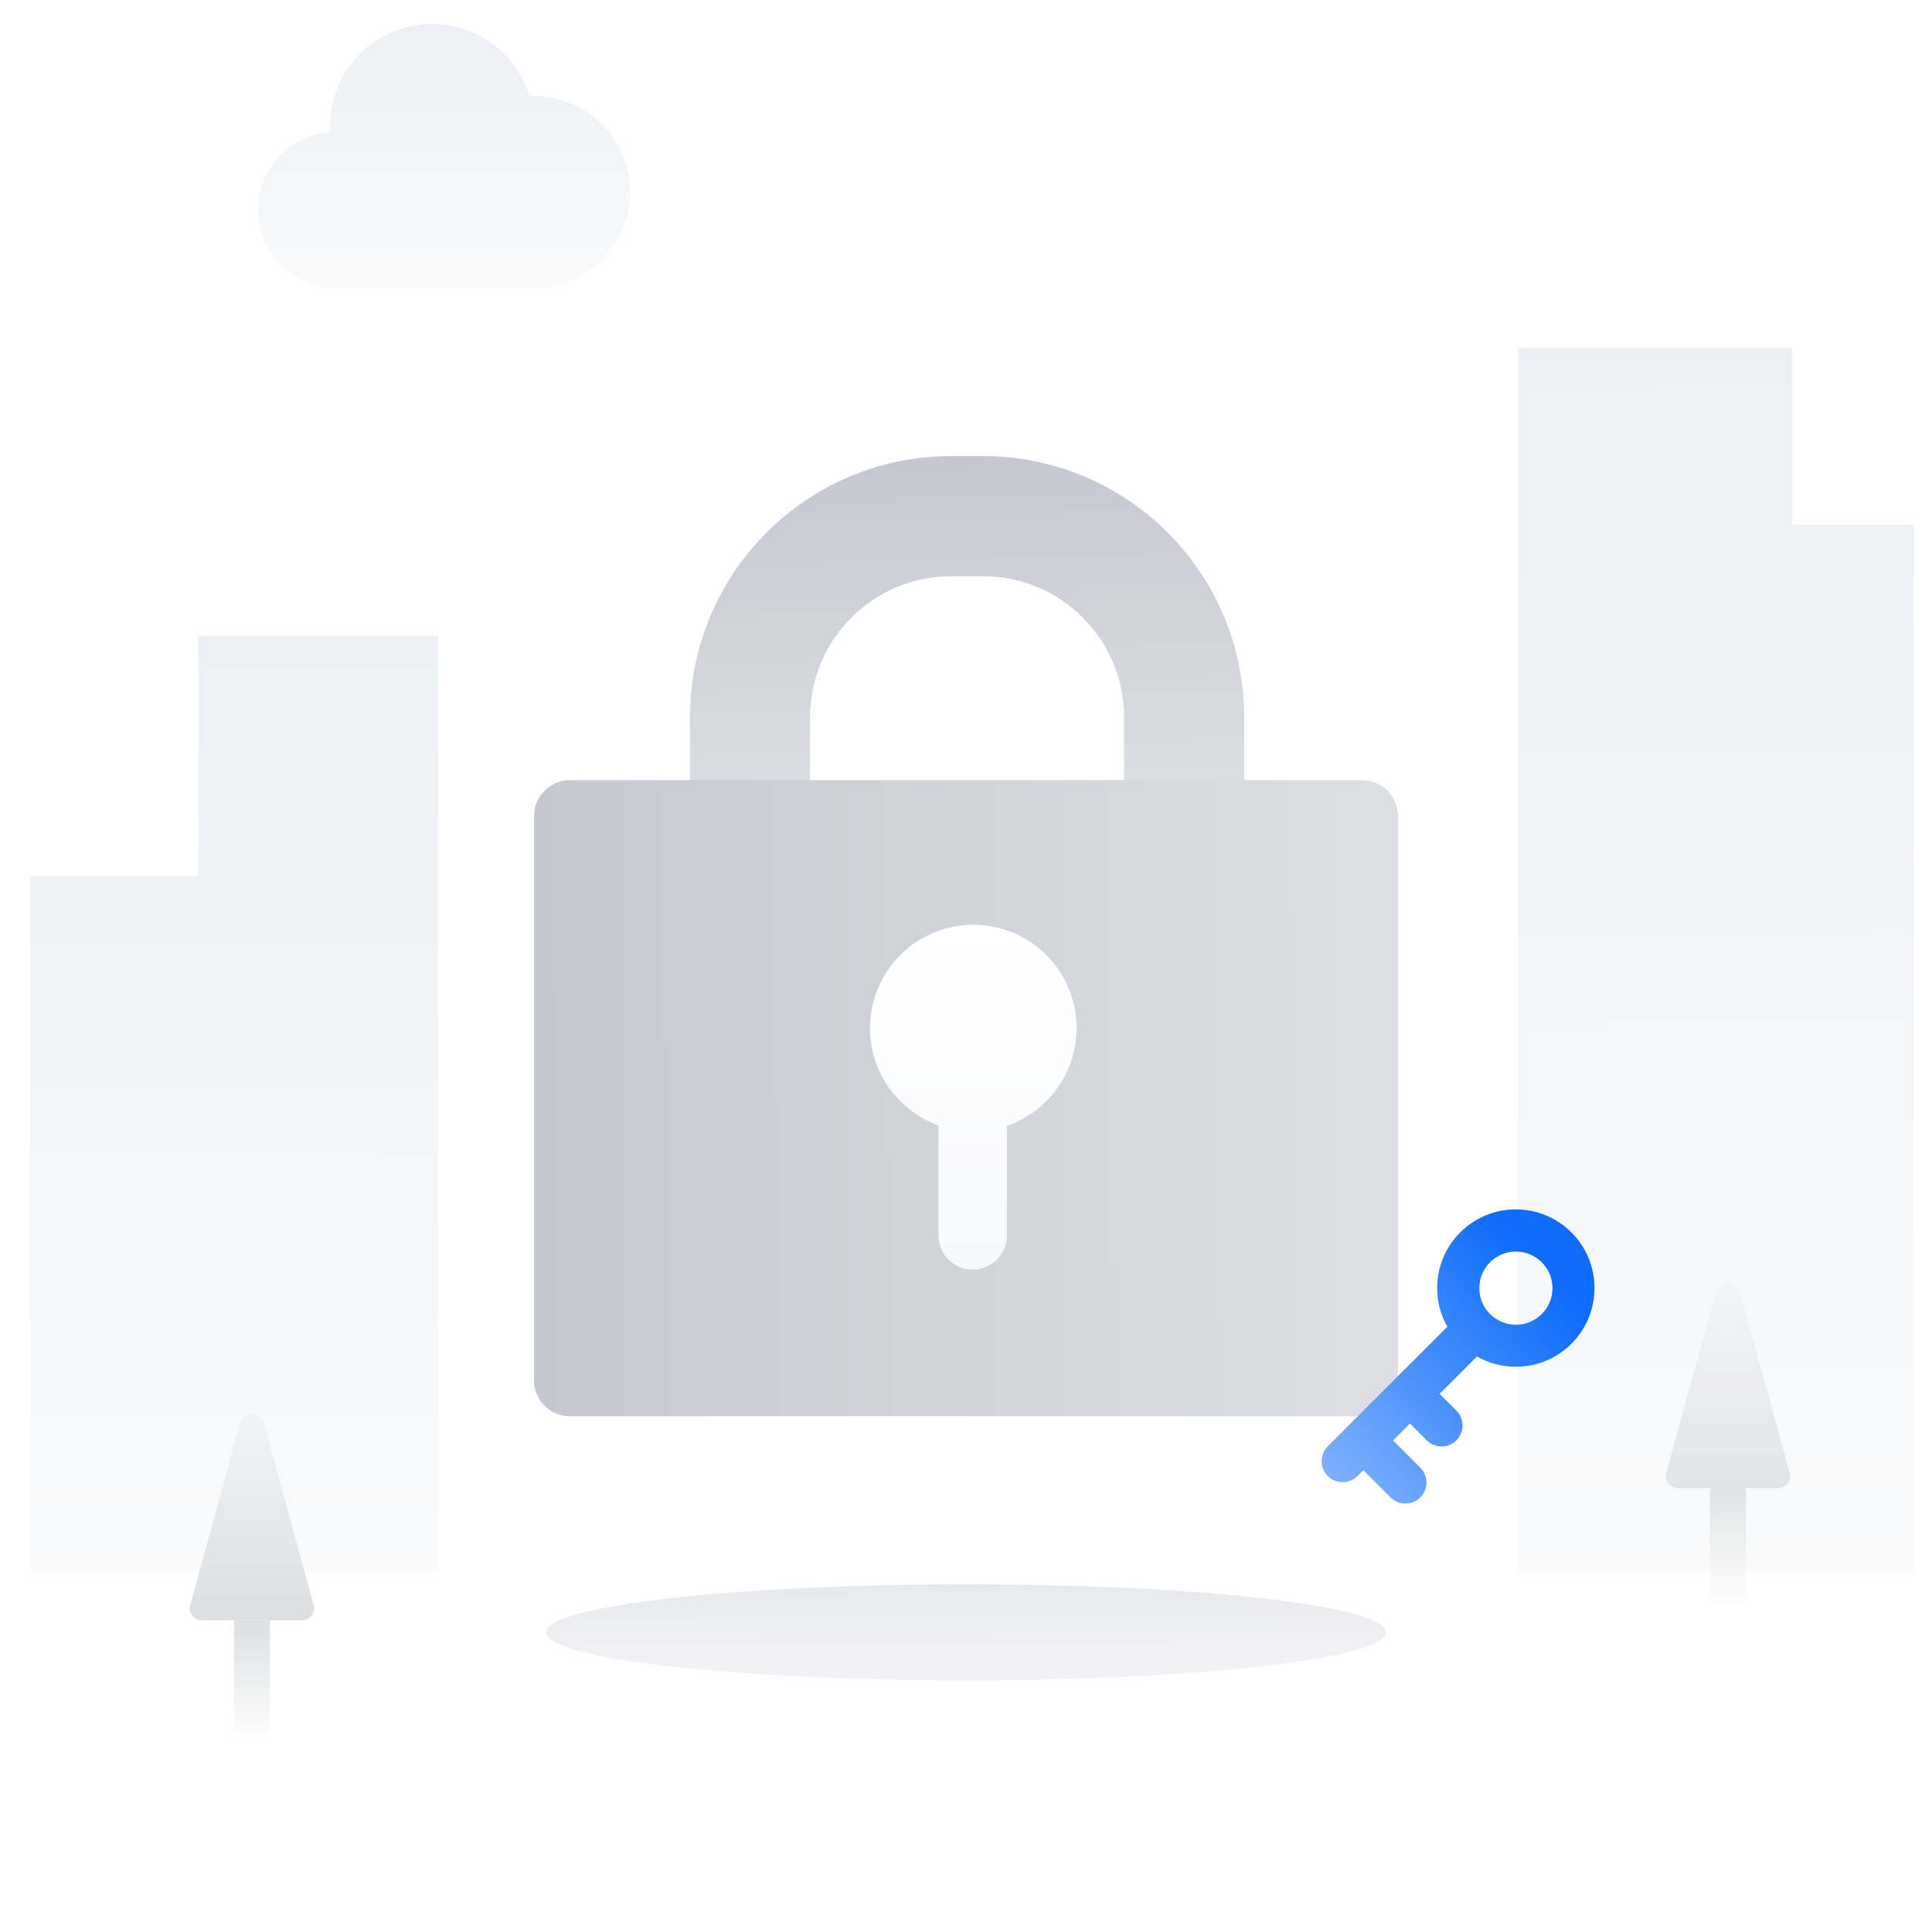 <svg width="161" height="160" viewBox="0 0 161 160" fill="none" xmlns="http://www.w3.org/2000/svg">
<path opacity="0.4" fill-rule="evenodd" clip-rule="evenodd" d="M36.5 131V53H16.5V73H2.5V131H36.5Z" fill="url(#paint0_linear_665_21624)"/>
<path opacity="0.4" fill-rule="evenodd" clip-rule="evenodd" d="M36 2C39.828 2 43.064 4.53 44.129 8.009L44.251 8.004L44.5 8C48.918 8 52.5 11.582 52.5 16C52.5 20.418 48.918 24 44.5 24C44.161 24 43.828 23.979 43.5 23.938L43.5 24H29.5L29.501 23.826C29.019 23.94 28.517 24 28 24C24.41 24 21.5 21.09 21.5 17.5C21.5 14.073 24.152 11.265 27.516 11.018C27.505 10.847 27.5 10.674 27.5 10.5C27.5 5.806 31.306 2 36 2Z" fill="url(#paint1_linear_665_21624)"/>
<path opacity="0.4" fill-rule="evenodd" clip-rule="evenodd" d="M126.5 29H149.346V43.722H159.5V131H126.5V29Z" fill="url(#paint2_linear_665_21624)"/>
<path d="M79.266 48.01H81.918C88.412 48.01 93.676 53.276 93.676 59.773V74.488H103.684V59.773C103.684 47.748 93.939 38 81.918 38H79.266C67.245 38 57.5 47.748 57.5 59.773V74.488H67.507V59.773C67.507 53.276 72.772 48.01 79.266 48.01Z" fill="url(#paint3_linear_665_21624)"/>
<path d="M44.5 68C44.5 66.343 45.843 65 47.5 65H113.5C115.157 65 116.5 66.343 116.5 68V115C116.5 116.657 115.157 118 113.5 118H47.5C45.843 118 44.5 116.657 44.5 115V68Z" fill="url(#paint4_linear_665_21624)"/>
<path d="M83.908 93.802C87.286 92.639 89.713 89.433 89.713 85.659C89.713 80.905 85.859 77.05 81.106 77.05C76.353 77.05 72.5 80.905 72.5 85.659C72.5 89.395 74.879 92.576 78.204 93.768V102.927C78.204 104.503 79.481 105.78 81.056 105.78C82.631 105.78 83.908 104.503 83.908 102.927V93.802Z" fill="url(#paint5_linear_665_21624)"/>
<g opacity="0.4" filter="url(#filter0_f_665_21624)">
<path d="M80.5 140C99.83 140 115.5 138.209 115.5 136C115.5 133.791 99.83 132 80.5 132C61.17 132 45.5 133.791 45.5 136C45.5 138.209 61.17 140 80.5 140Z" fill="url(#paint6_linear_665_21624)"/>
</g>
<g opacity="0.8">
<path d="M144.96 107.509L149.143 122.735C149.289 123.268 148.976 123.818 148.444 123.964C148.357 123.988 148.268 124 148.179 124H139.812C139.259 124 138.812 123.552 138.812 123C138.812 122.911 138.824 122.821 138.848 122.735L143.031 107.509C143.177 106.977 143.728 106.664 144.26 106.81C144.6 106.904 144.866 107.169 144.96 107.509Z" fill="url(#paint7_linear_665_21624)"/>
<path d="M145.494 124H142.497V134H145.494V124Z" fill="url(#paint8_linear_665_21624)"/>
</g>
<path d="M21.96 118.509L26.143 133.735C26.289 134.268 25.976 134.818 25.444 134.964C25.357 134.988 25.268 135 25.179 135H16.812C16.259 135 15.812 134.552 15.812 134C15.812 133.911 15.824 133.821 15.848 133.735L20.031 118.509C20.177 117.977 20.728 117.664 21.26 117.81C21.6 117.904 21.866 118.169 21.96 118.509Z" fill="url(#paint9_linear_665_21624)"/>
<path d="M22.494 135H19.497V145H22.494V135Z" fill="url(#paint10_linear_665_21624)"/>
<path d="M110.647 122.978C111.328 123.658 112.442 123.658 113.122 122.978L113.611 122.489L115.884 124.762C116.565 125.442 117.679 125.442 118.359 124.762C119.04 124.081 119.04 122.967 118.359 122.287L116.086 120.014L117.494 118.606L118.892 120.004C119.573 120.684 120.686 120.684 121.367 120.004C122.048 119.323 122.048 118.209 121.367 117.529L119.969 116.131L123.08 113.02C124.036 113.564 125.141 113.875 126.319 113.875C129.94 113.875 132.875 110.94 132.875 107.319C132.875 103.699 129.94 100.764 126.319 100.764C122.699 100.764 119.764 103.699 119.764 107.319C119.764 108.49 120.071 109.59 120.609 110.541L110.647 120.503C109.967 121.183 109.967 122.297 110.647 122.978ZM126.326 104.277C128.01 104.277 129.375 105.642 129.375 107.326C129.375 109.01 128.01 110.375 126.326 110.375C124.642 110.375 123.277 109.01 123.277 107.326C123.277 105.642 124.642 104.277 126.326 104.277Z" fill="url(#paint11_linear_665_21624)"/>
<defs>
<filter id="filter0_f_665_21624" x="39.5" y="126" width="82" height="20" filterUnits="userSpaceOnUse" color-interpolation-filters="sRGB">
<feFlood flood-opacity="0" result="BackgroundImageFix"/>
<feBlend mode="normal" in="SourceGraphic" in2="BackgroundImageFix" result="shape"/>
<feGaussianBlur stdDeviation="3" result="effect1_foregroundBlur_665_21624"/>
</filter>
<linearGradient id="paint0_linear_665_21624" x1="28" y1="131" x2="28.5" y2="53" gradientUnits="userSpaceOnUse">
<stop stop-color="#F2F3F5"/>
<stop offset="1" stop-color="#CFDAE4"/>
</linearGradient>
<linearGradient id="paint1_linear_665_21624" x1="29.25" y1="24" x2="29.206" y2="1.999" gradientUnits="userSpaceOnUse">
<stop stop-color="#F2F3F5"/>
<stop offset="1" stop-color="#CFDAE4"/>
</linearGradient>
<linearGradient id="paint2_linear_665_21624" x1="134.75" y1="131" x2="133.869" y2="29.003" gradientUnits="userSpaceOnUse">
<stop stop-color="#F2F3F5"/>
<stop offset="1" stop-color="#CFDAE4"/>
</linearGradient>
<linearGradient id="paint3_linear_665_21624" x1="83.308" y1="67.854" x2="82.175" y2="38.03" gradientUnits="userSpaceOnUse">
<stop stop-color="#DEDFE5"/>
<stop offset="1" stop-color="#C5C8D1"/>
</linearGradient>
<linearGradient id="paint4_linear_665_21624" x1="115.326" y1="91.5" x2="44.473" y2="91.994" gradientUnits="userSpaceOnUse">
<stop stop-color="#DEDFE5"/>
<stop offset="1" stop-color="#C5C8D1"/>
</linearGradient>
<linearGradient id="paint5_linear_665_21624" x1="81.106" y1="77.05" x2="81.106" y2="105.78" gradientUnits="userSpaceOnUse">
<stop stop-color="white"/>
<stop offset="1" stop-color="#F7F8FA"/>
</linearGradient>
<linearGradient id="paint6_linear_665_21624" x1="84.618" y1="138.545" x2="84.582" y2="131.997" gradientUnits="userSpaceOnUse">
<stop stop-color="#DEDFE5"/>
<stop offset="1" stop-color="#C5C8D1"/>
</linearGradient>
<linearGradient id="paint7_linear_665_21624" x1="143.995" y1="106.774" x2="143.995" y2="124" gradientUnits="userSpaceOnUse">
<stop stop-color="#F2F3F5"/>
<stop offset="1" stop-color="#DCDEE0"/>
</linearGradient>
<linearGradient id="paint8_linear_665_21624" x1="143.995" y1="134" x2="143.995" y2="124" gradientUnits="userSpaceOnUse">
<stop stop-color="white"/>
<stop offset="1" stop-color="#DCDEE0"/>
</linearGradient>
<linearGradient id="paint9_linear_665_21624" x1="20.995" y1="117.774" x2="20.995" y2="135" gradientUnits="userSpaceOnUse">
<stop stop-color="#F2F3F5"/>
<stop offset="1" stop-color="#DCDEE0"/>
</linearGradient>
<linearGradient id="paint10_linear_665_21624" x1="20.995" y1="145" x2="20.995" y2="135" gradientUnits="userSpaceOnUse">
<stop stop-color="white"/>
<stop offset="1" stop-color="#DCDEE0"/>
</linearGradient>
<linearGradient id="paint11_linear_665_21624" x1="127.314" y1="104.618" x2="107.524" y2="122.239" gradientUnits="userSpaceOnUse">
<stop stop-color="#0E6DFA"/>
<stop offset="1" stop-color="#86B5FC"/>
</linearGradient>
</defs>
</svg>
